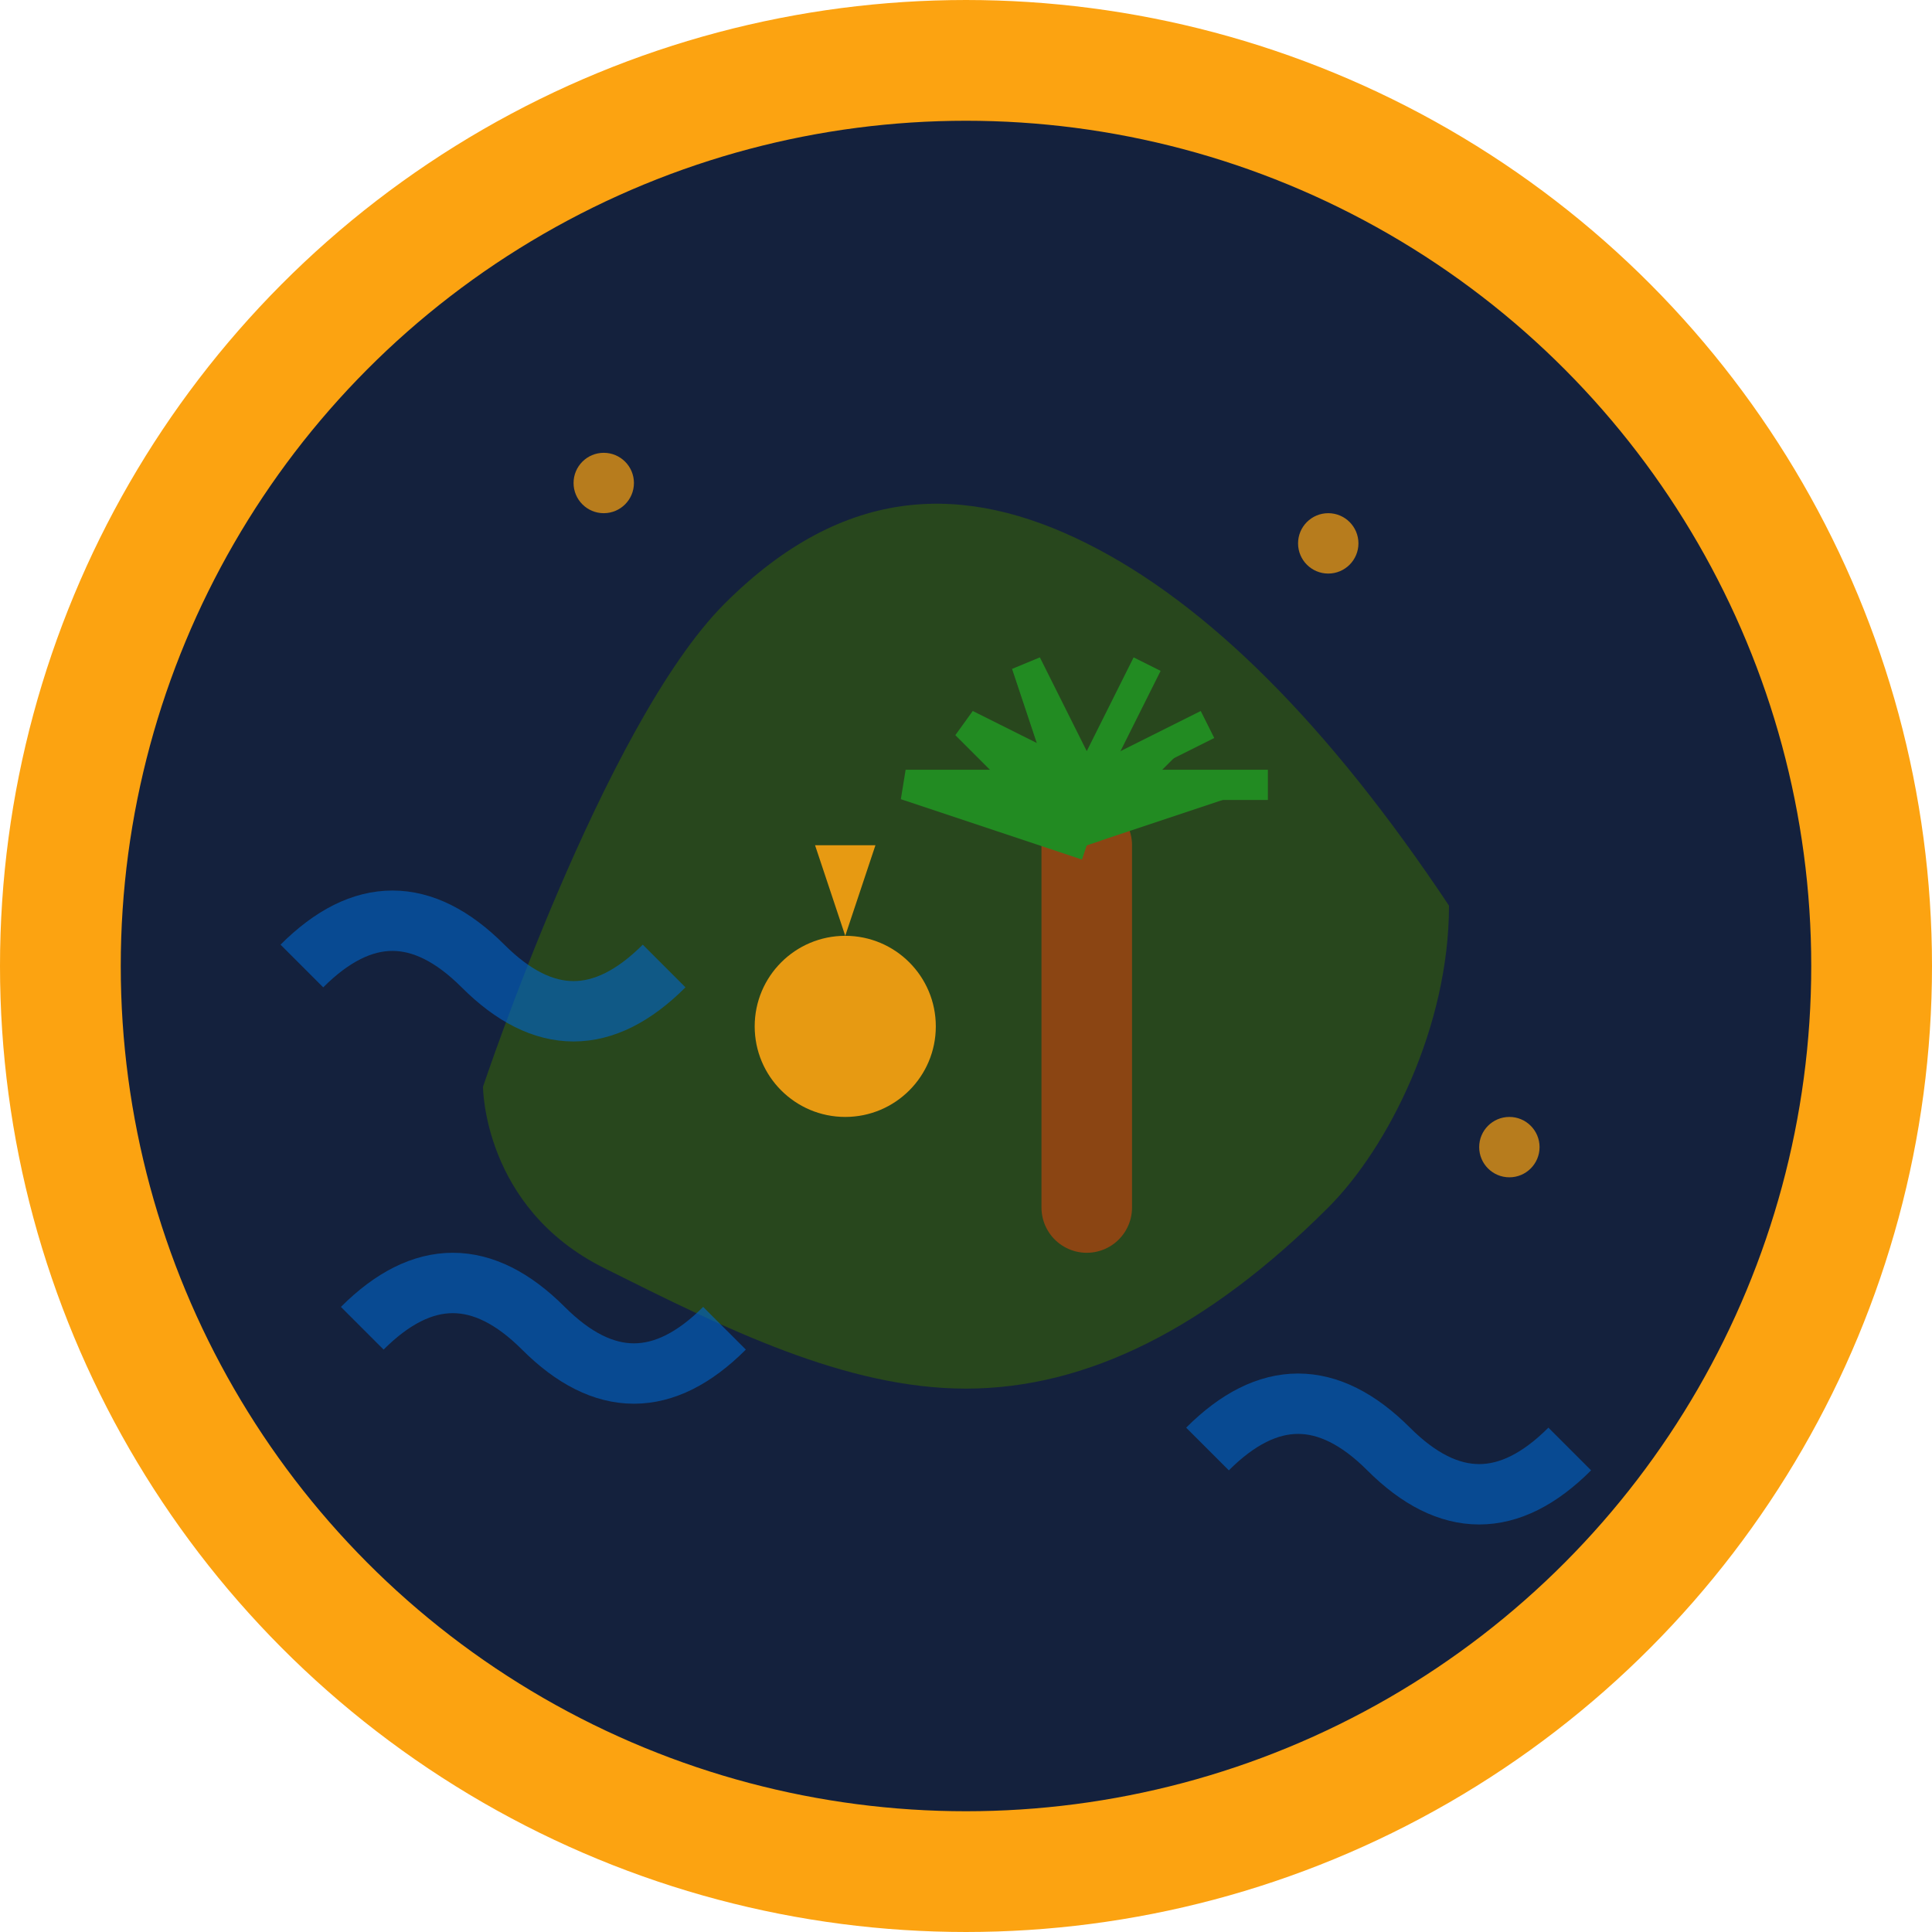 <svg width="512" height="512" viewBox="0 0 512 512" fill="none" xmlns="http://www.w3.org/2000/svg">
  <!-- High resolution version for app icons -->
  
  <!-- Background circle -->
  <circle cx="256" cy="256" r="240" fill="#14213d" stroke="#fca311" stroke-width="32"/>
  
  <!-- Island shape (simplified Sri Lanka) -->
  <path d="M128 288C128 288 160 192 192 160C224 128 256 128 288 144C320 160 352 192 384 240C384 272 368 304 352 320C320 352 288 368 256 368C224 368 192 352 160 336C128 320 128 288 128 288Z" fill="#2d5016" opacity="0.8"/>
  
  <!-- Palm tree -->
  <line x1="288" y1="320" x2="288" y2="224" stroke="#8b4513" stroke-width="24" stroke-linecap="round"/>
  <path d="M288 224L256 192L288 208L320 192" fill="#228b22" stroke="#228b22" stroke-width="8"/>
  <path d="M288 224L272 176L288 208L304 176" fill="#228b22" stroke="#228b22" stroke-width="8"/>
  <path d="M288 224L240 208L288 208L336 208" fill="#228b22" stroke="#228b22" stroke-width="8"/>
  
  <!-- Waves around the island -->
  <path d="M96 352C112 336 128 336 144 352C160 368 176 368 192 352" stroke="#0066cc" stroke-width="16" fill="none" opacity="0.6"/>
  <path d="M320 384C336 368 352 368 368 384C384 400 400 400 416 384" stroke="#0066cc" stroke-width="16" fill="none" opacity="0.6"/>
  <path d="M80 256C96 240 112 240 128 256C144 272 160 272 176 256" stroke="#0066cc" stroke-width="16" fill="none" opacity="0.6"/>
  
  <!-- Temple/stupa silhouette -->
  <circle cx="224" cy="272" r="24" fill="#fca311" opacity="0.9"/>
  <path d="M224 248L216 224L232 224Z" fill="#fca311" opacity="0.9"/>
  
  <!-- Stars for tropical feel -->
  <circle cx="160" cy="128" r="8" fill="#fca311" opacity="0.7"/>
  <circle cx="352" cy="144" r="8" fill="#fca311" opacity="0.7"/>
  <circle cx="400" cy="304" r="8" fill="#fca311" opacity="0.7"/>
</svg>
